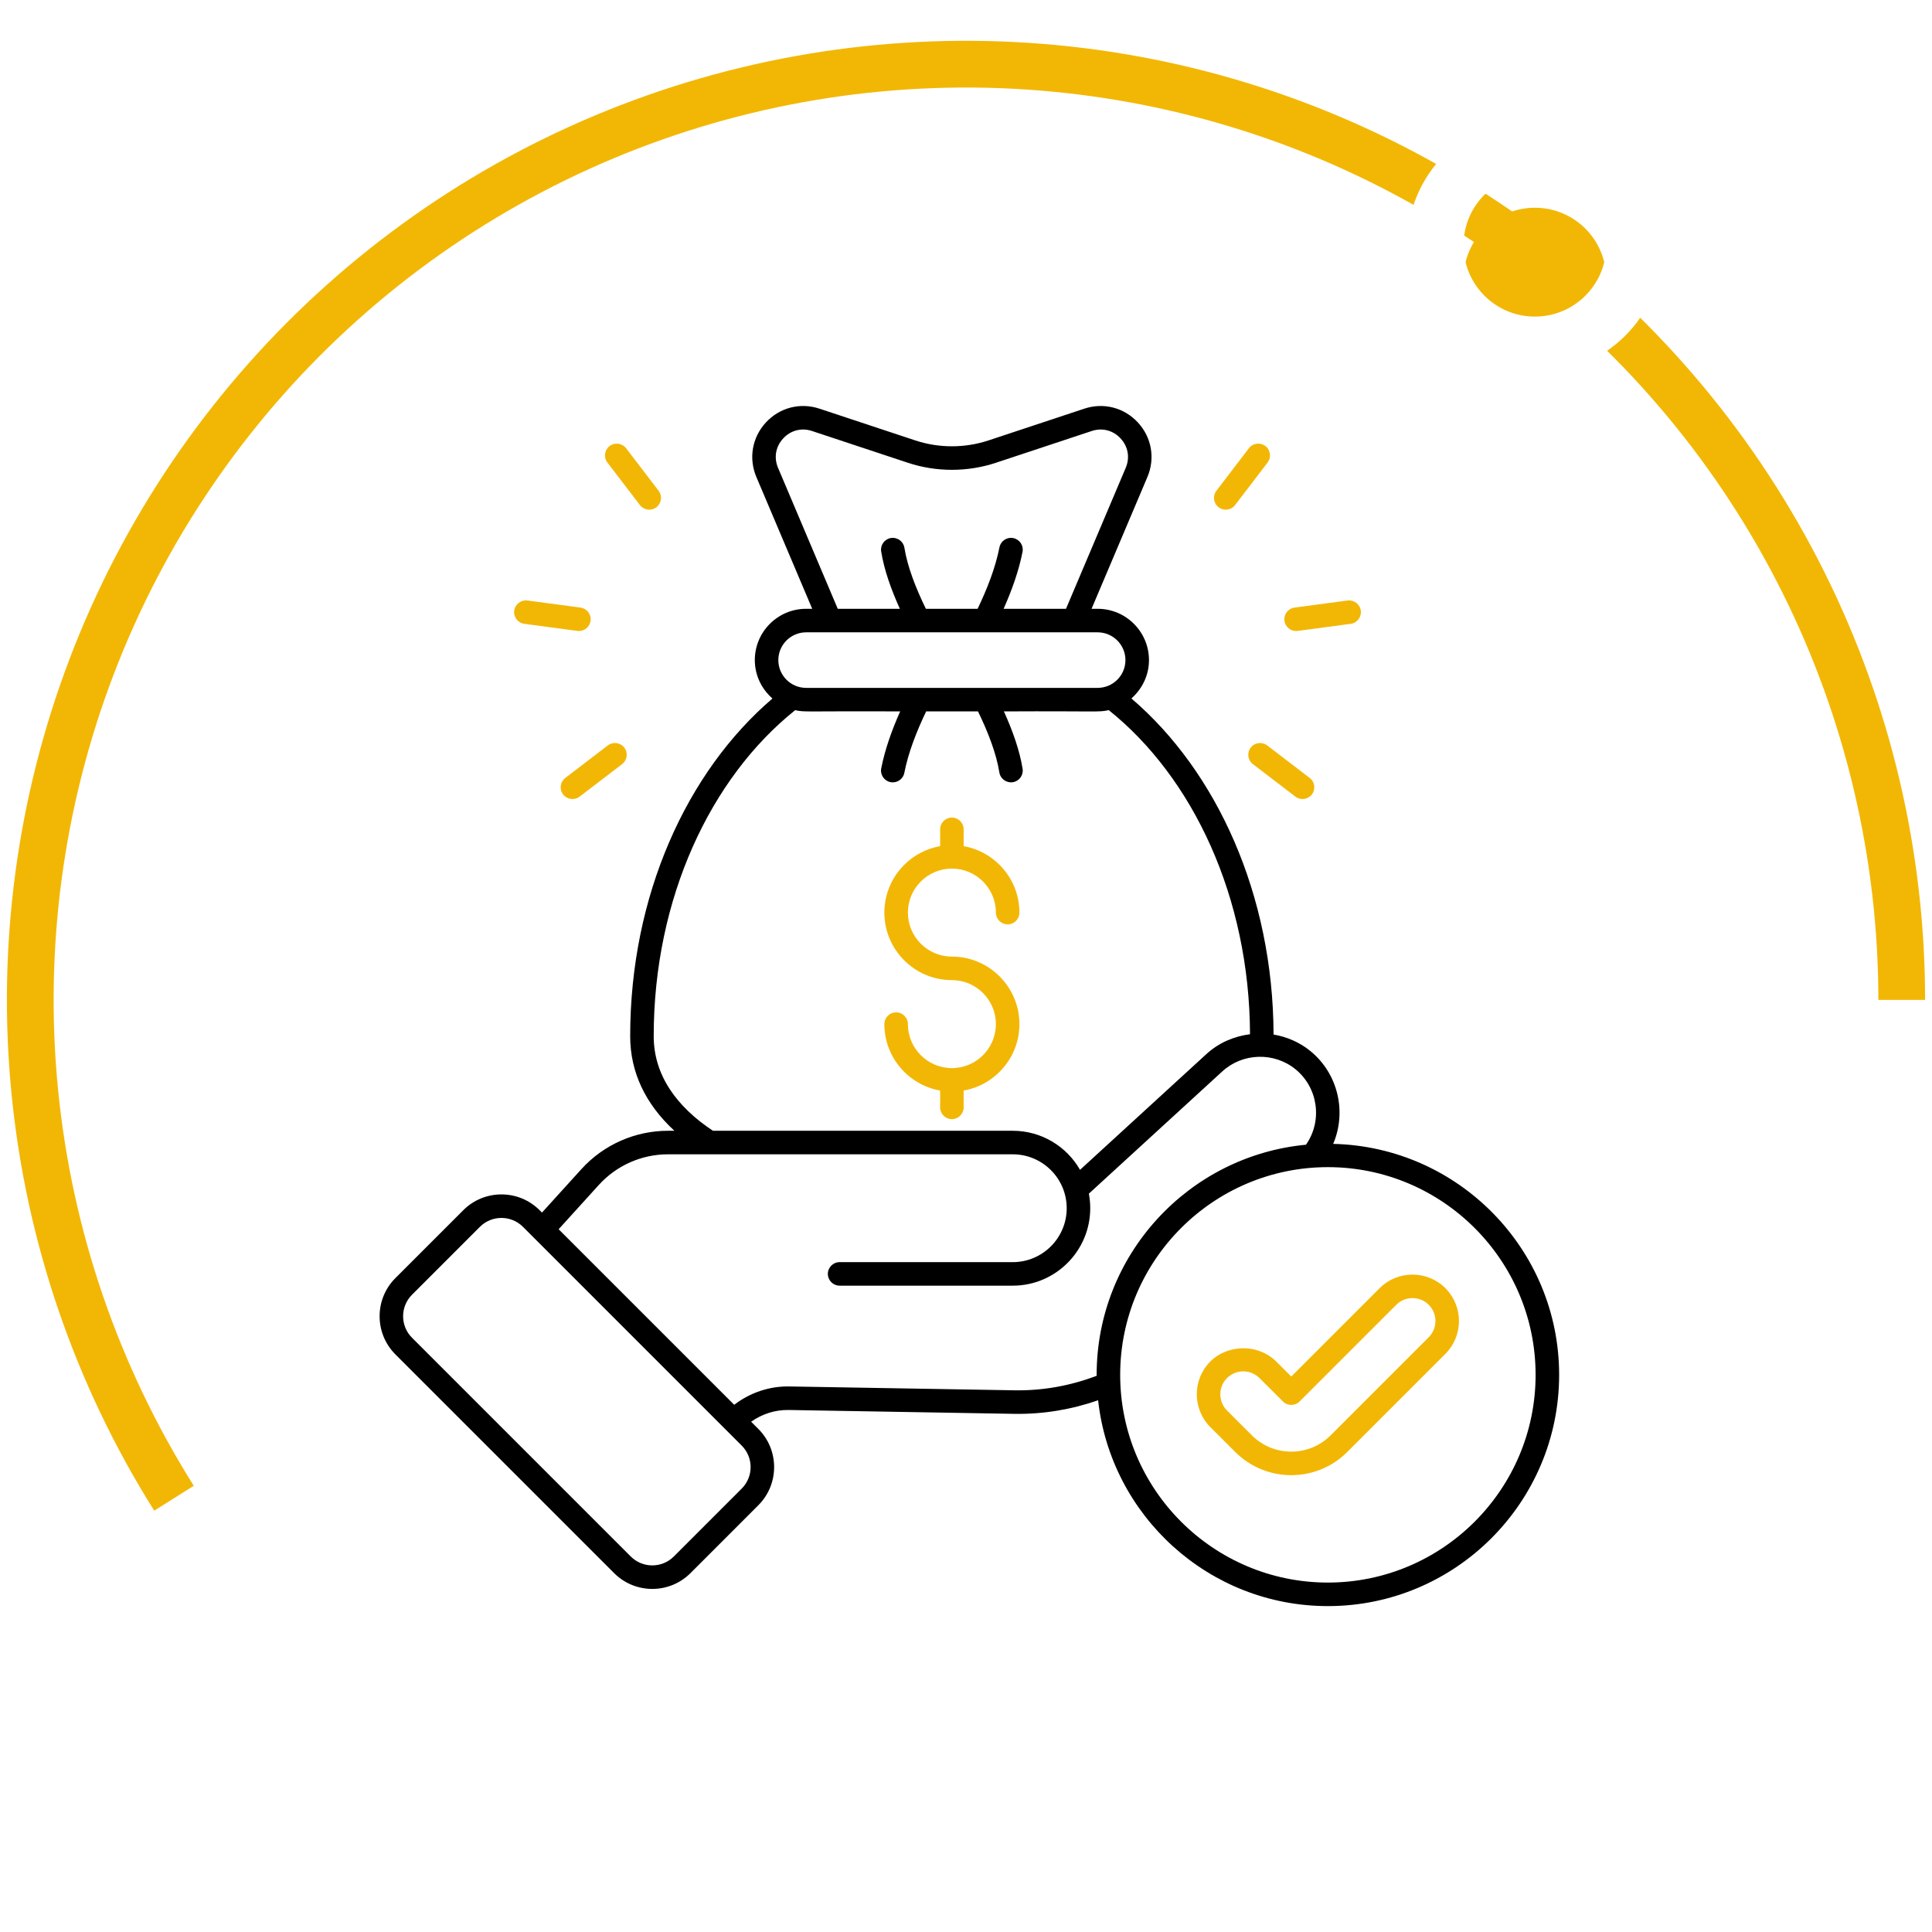 <svg width="171" height="171" viewBox="0 0 171 171" fill="none" xmlns="http://www.w3.org/2000/svg">
<path d="M90.228 90.644C90.228 87.349 87.546 84.668 84.251 84.668C82.104 84.668 80.357 82.92 80.357 80.773C80.357 78.626 82.104 76.879 84.251 76.879C86.398 76.879 88.145 78.626 88.145 80.773C88.145 81.348 88.611 81.814 89.186 81.814C89.761 81.814 90.228 81.348 90.228 80.773C90.228 77.833 88.092 75.388 85.292 74.893V73.404C85.292 72.829 84.826 72.363 84.251 72.363C83.676 72.363 83.21 72.829 83.21 73.404V74.893C80.41 75.388 78.274 77.833 78.274 80.773C78.274 84.069 80.956 86.75 84.251 86.75C86.398 86.75 88.145 88.497 88.145 90.644C88.145 92.792 86.398 94.538 84.251 94.538C82.104 94.538 80.357 92.792 80.357 90.644C80.357 90.069 79.891 89.603 79.316 89.603C78.741 89.603 78.274 90.069 78.274 90.644C78.274 93.584 80.41 96.029 83.21 96.524V98.014C83.21 98.589 83.676 99.055 84.251 99.055C84.826 99.055 85.292 98.589 85.292 98.014V96.524C88.092 96.029 90.228 93.584 90.228 90.644Z" fill="#F2B705"/>
<path d="M118 101.244C119.201 98.423 118.446 95.042 115.987 93.032C115.022 92.244 113.891 91.764 112.722 91.567C112.682 79.192 107.693 68.278 100.139 61.819C101.085 60.986 101.695 59.781 101.695 58.425C101.695 55.921 99.658 53.884 97.153 53.884H96.613L101.555 42.222C102.256 40.567 101.936 38.718 100.717 37.396C99.498 36.075 97.681 35.605 95.974 36.17L87.489 38.982C85.401 39.674 83.101 39.674 81.013 38.982L72.528 36.17C70.822 35.604 69.004 36.075 67.785 37.396C66.567 38.718 66.246 40.568 66.947 42.222L71.889 53.884H71.349C68.844 53.884 66.808 55.921 66.808 58.425C66.808 59.785 67.42 60.993 68.37 61.825C60.784 68.309 55.777 79.277 55.777 91.713C55.777 94.892 57.125 97.717 59.689 100.084H59.118C56.208 100.084 53.418 101.32 51.463 103.475L47.971 107.324L47.759 107.113C45.897 105.251 42.868 105.251 41.007 107.113L34.996 113.124C33.134 114.985 33.134 118.014 34.996 119.876L54.358 139.238C56.22 141.1 59.249 141.1 61.111 139.238L67.121 133.227C68.983 131.366 68.983 128.337 67.121 126.475L66.483 125.836C67.442 125.16 68.584 124.775 69.801 124.797L89.789 125.139C92.339 125.18 94.84 124.756 97.194 123.936C98.318 134.167 107.006 142.155 117.531 142.155C128.817 142.155 137.998 132.973 137.998 121.687C137.998 110.561 129.068 101.497 118 101.244ZM68.865 41.41C68.481 40.504 68.65 39.532 69.317 38.808C69.984 38.085 70.941 37.838 71.873 38.148L80.358 40.96C82.869 41.792 85.634 41.792 88.144 40.96L96.629 38.148C97.563 37.839 98.518 38.085 99.185 38.808C99.852 39.532 100.021 40.504 99.637 41.41L94.351 53.884H88.828C89.569 52.222 90.173 50.527 90.503 48.848C90.615 48.283 90.247 47.736 89.683 47.625C89.118 47.515 88.571 47.882 88.46 48.446C88.107 50.239 87.394 52.078 86.528 53.885H81.948C81.047 52.033 80.32 50.169 80.048 48.482C79.957 47.913 79.418 47.526 78.855 47.619C78.287 47.71 77.9 48.245 77.992 48.812C78.252 50.433 78.869 52.163 79.646 53.885H74.15L68.865 41.41ZM71.348 55.967C82.829 55.967 89.59 55.967 97.153 55.967C98.509 55.967 99.612 57.07 99.612 58.425C99.612 59.781 98.509 60.883 97.153 60.883H71.348C69.993 60.883 68.89 59.781 68.89 58.425C68.89 57.07 69.993 55.967 71.348 55.967ZM57.859 91.713C57.859 79.531 62.878 68.853 70.381 62.857C71.271 63.051 71.026 62.927 79.674 62.966C78.933 64.629 78.328 66.324 77.998 68.003C77.887 68.568 78.254 69.115 78.819 69.226C79.38 69.336 79.93 68.972 80.041 68.405C80.394 66.613 81.107 64.772 81.974 62.966H86.562C87.462 64.818 88.182 66.682 88.453 68.369C88.544 68.938 89.086 69.322 89.647 69.232C90.215 69.141 90.601 68.606 90.509 68.039C90.249 66.418 89.632 64.688 88.855 62.966C97.4 62.925 97.213 63.057 98.134 62.853C105.596 68.822 110.59 79.434 110.638 91.539C109.236 91.717 107.878 92.286 106.78 93.293L95.593 103.541C94.411 101.477 92.186 100.084 89.641 100.084H63.103C59.876 97.946 57.859 95.151 57.859 91.713ZM65.648 131.755L59.637 137.766C58.587 138.815 56.879 138.814 55.83 137.766L36.468 118.403C35.416 117.352 35.415 115.648 36.468 114.596L42.478 108.585C43.528 107.536 45.236 107.536 46.286 108.585L65.648 127.948C66.699 128.999 66.7 130.702 65.648 131.755ZM89.825 123.056L69.836 122.714C68.089 122.684 66.366 123.272 64.984 124.338L49.445 108.799L53.005 104.875C54.566 103.154 56.794 102.167 59.118 102.167H89.641C92.254 102.167 94.413 104.29 94.413 106.939C94.413 109.57 92.272 111.711 89.641 111.711H74.315C73.74 111.711 73.273 112.177 73.273 112.752C73.273 113.327 73.74 113.793 74.315 113.793H89.641C93.421 113.793 96.496 110.718 96.496 106.938C96.496 106.498 96.454 106.067 96.375 105.65L108.187 94.828C109.989 93.178 112.776 93.098 114.67 94.645C116.67 96.28 117.07 99.204 115.592 101.318C105.213 102.299 97.063 111.056 97.063 121.688C97.063 121.715 97.067 121.741 97.067 121.768C94.78 122.641 92.326 123.096 89.825 123.056ZM117.53 140.072C107.393 140.072 99.146 131.825 99.146 121.688C99.146 111.551 107.393 103.303 117.53 103.303C127.667 103.303 135.915 111.55 135.915 121.688C135.915 131.825 127.667 140.072 117.53 140.072Z" fill="black"/>
<path d="M122.113 114.013L114.29 121.836L112.947 120.498C111.405 118.954 108.713 118.937 107.131 120.498C105.526 122.103 105.525 124.71 107.131 126.315L109.326 128.51C112.057 131.242 116.497 131.263 119.249 128.51L127.929 119.83C129.49 118.27 129.578 115.683 127.927 114.011C126.319 112.413 123.711 112.414 122.113 114.013ZM126.457 118.357L117.776 127.038C115.846 128.968 112.723 128.962 110.799 127.038L108.603 124.842C107.806 124.045 107.82 122.754 108.599 121.976C109.417 121.168 110.695 121.19 111.476 121.972L113.555 124.045C113.962 124.45 114.62 124.45 115.027 124.044L123.585 115.486C124.374 114.697 125.663 114.697 126.452 115.481C127.269 116.308 127.228 117.586 126.457 118.357ZM114.854 55.841L119.549 55.215C120.119 55.138 120.519 54.615 120.443 54.044C120.367 53.474 119.839 53.08 119.273 53.15L114.579 53.777C114.009 53.853 113.608 54.377 113.684 54.947C113.759 55.509 114.274 55.916 114.854 55.841ZM110.698 66.173C110.349 66.63 110.436 67.283 110.893 67.633L114.655 70.509C115.111 70.857 115.765 70.771 116.115 70.314C116.464 69.857 116.377 69.203 115.92 68.854L112.158 65.978C111.703 65.629 111.047 65.717 110.698 66.173ZM110.539 39.674L107.663 43.437C107.314 43.894 107.401 44.547 107.858 44.897C108.314 45.245 108.967 45.16 109.318 44.702L112.193 40.939C112.543 40.482 112.455 39.828 111.999 39.479C111.54 39.129 110.887 39.217 110.539 39.674ZM51.377 53.776L46.682 53.15C46.118 53.08 45.588 53.474 45.512 54.044C45.436 54.614 45.837 55.138 46.407 55.214L51.101 55.841C51.681 55.916 52.196 55.508 52.271 54.946C52.347 54.377 51.946 53.853 51.377 53.776ZM49.84 70.314C50.19 70.771 50.843 70.858 51.3 70.509L55.062 67.633C55.519 67.284 55.607 66.63 55.257 66.173C54.908 65.717 54.255 65.627 53.797 65.978L50.035 68.854C49.578 69.203 49.49 69.857 49.84 70.314ZM58.098 44.897C58.554 44.547 58.642 43.894 58.292 43.437L55.416 39.674C55.067 39.218 54.413 39.13 53.956 39.479C53.499 39.829 53.412 40.482 53.761 40.939L56.638 44.702C56.988 45.16 57.642 45.245 58.098 44.897Z" fill="#F2B705"/>
<g filter="url(#filter0_i_99_1012)">
<path d="M170.389 85.5C170.389 72.343 167.331 59.366 161.456 47.593C155.58 35.821 147.049 25.575 136.535 17.665C126.021 9.755 113.812 4.397 100.873 2.014C87.933 -0.368 74.617 0.289 61.975 3.936C49.333 7.582 37.712 14.117 28.029 23.024C18.345 31.932 10.865 42.969 6.179 55.263C1.492 67.557 -0.273 80.772 1.024 93.866C2.321 106.959 6.643 119.571 13.65 130.708L17.151 128.505C10.486 117.911 6.374 105.913 5.141 93.458C3.907 81.003 5.586 68.432 10.044 56.736C14.502 45.041 21.618 34.543 30.829 26.069C40.041 17.596 51.096 11.379 63.121 7.91C75.147 4.442 87.814 3.816 100.124 6.083C112.433 8.349 124.046 13.446 134.048 20.971C144.05 28.495 152.165 38.242 157.754 49.441C163.343 60.639 166.252 72.984 166.252 85.5H170.389Z" fill="#F2B705"/>
</g>
<g filter="url(#filter1_i_99_1012)">
<circle cx="135.854" cy="21.704" r="6.317" fill="#F2B705"/>
</g>
<circle cx="135.854" cy="21.704" r="8.817" stroke="white" stroke-width="5"/>
<defs>
<filter id="filter0_i_99_1012" x="0.611" y="0.611" width="169.778" height="132.097" filterUnits="userSpaceOnUse" color-interpolation-filters="sRGB">
<feFlood flood-opacity="0" result="BackgroundImageFix"/>
<feBlend mode="normal" in="SourceGraphic" in2="BackgroundImageFix" result="shape"/>
<feColorMatrix in="SourceAlpha" type="matrix" values="0 0 0 0 0 0 0 0 0 0 0 0 0 0 0 0 0 0 127 0" result="hardAlpha"/>
<feOffset dy="3"/>
<feGaussianBlur stdDeviation="1"/>
<feComposite in2="hardAlpha" operator="arithmetic" k2="-1" k3="1"/>
<feColorMatrix type="matrix" values="0 0 0 0 1 0 0 0 0 1 0 0 0 0 1 0 0 0 0.25 0"/>
<feBlend mode="normal" in2="shape" result="effect1_innerShadow_99_1012"/>
</filter>
<filter id="filter1_i_99_1012" x="124.537" y="10.386" width="22.635" height="24.635" filterUnits="userSpaceOnUse" color-interpolation-filters="sRGB">
<feFlood flood-opacity="0" result="BackgroundImageFix"/>
<feBlend mode="normal" in="SourceGraphic" in2="BackgroundImageFix" result="shape"/>
<feColorMatrix in="SourceAlpha" type="matrix" values="0 0 0 0 0 0 0 0 0 0 0 0 0 0 0 0 0 0 127 0" result="hardAlpha"/>
<feOffset dy="3"/>
<feGaussianBlur stdDeviation="1"/>
<feComposite in2="hardAlpha" operator="arithmetic" k2="-1" k3="1"/>
<feColorMatrix type="matrix" values="0 0 0 0 1 0 0 0 0 1 0 0 0 0 1 0 0 0 0.25 0"/>
<feBlend mode="normal" in2="shape" result="effect1_innerShadow_99_1012"/>
</filter>
</defs>
</svg>
